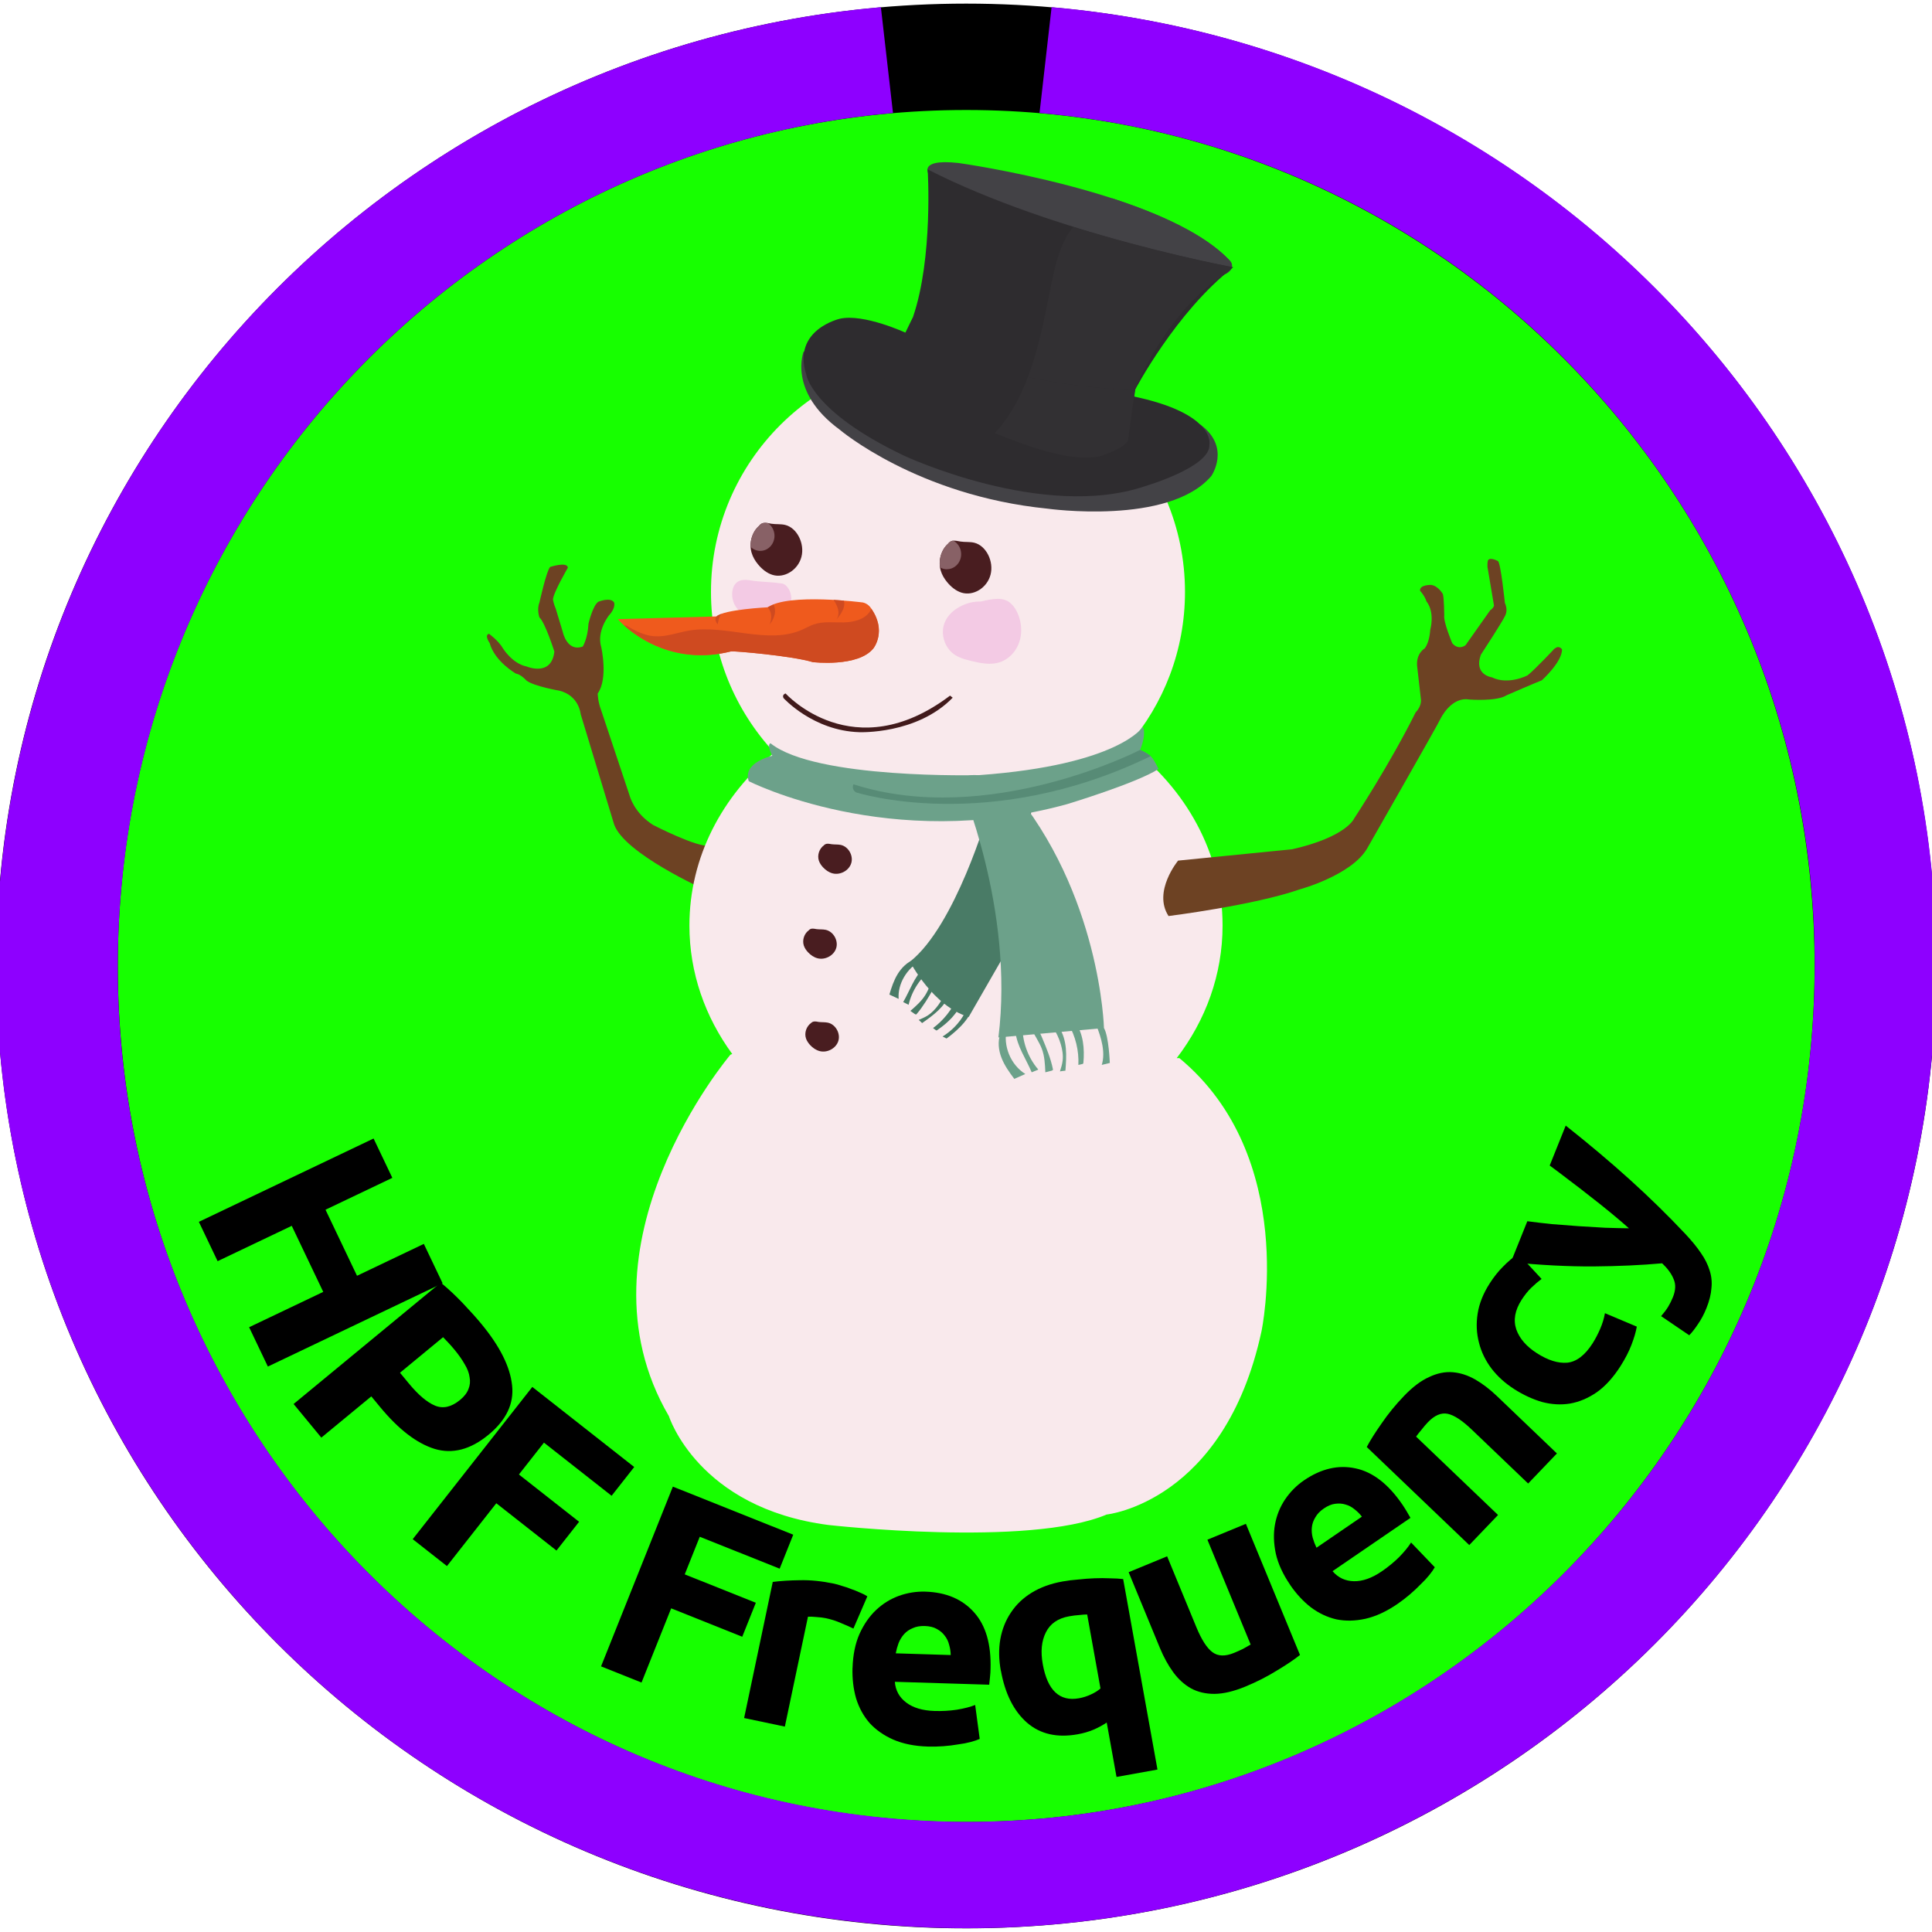 <?xml version="1.0" encoding="UTF-8" standalone="no"?>
<!-- Created with Inkscape (http://www.inkscape.org/) -->

<svg
   xmlns:osb="http://www.openswatchbook.org/uri/2009/osb"
   xmlns:dc="http://purl.org/dc/elements/1.1/"
   xmlns:cc="http://creativecommons.org/ns#"
   xmlns:rdf="http://www.w3.org/1999/02/22-rdf-syntax-ns#"
   xmlns:svg="http://www.w3.org/2000/svg"
   xmlns="http://www.w3.org/2000/svg"
   xmlns:xlink="http://www.w3.org/1999/xlink"
   xmlns:sodipodi="http://sodipodi.sourceforge.net/DTD/sodipodi-0.dtd"
   xmlns:inkscape="http://www.inkscape.org/namespaces/inkscape"
   width="80"
   height="80"
   id="svg3099"
   version="1.1"
   inkscape:version="0.48.4 r9939"
   sodipodi:docname="HPFDial.svg">
  <defs
     id="defs3101">
    <marker
       inkscape:stockid="Arrow1Sstart"
       orient="auto"
       refY="0.0"
       refX="0.0"
       id="Arrow1Sstart"
       style="overflow:visible">
      <path
         id="path6174"
         d="M 0.0,0.0 L 5.0,-5.0 L -12.5,0.0 L 5.0,5.0 L 0.0,0.0 z "
         style="fill-rule:evenodd;stroke:#000000;stroke-width:1.0pt"
         transform="scale(0.2) translate(6,0)" />
    </marker>
    <marker
       inkscape:stockid="Arrow1Mstart"
       orient="auto"
       refY="0.0"
       refX="0.0"
       id="Arrow1Mstart"
       style="overflow:visible">
      <path
         id="path6168"
         d="M 0.0,0.0 L 5.0,-5.0 L -12.5,0.0 L 5.0,5.0 L 0.0,0.0 z "
         style="fill-rule:evenodd;stroke:#000000;stroke-width:1.0pt"
         transform="scale(0.4) translate(10,0)" />
    </marker>
    <marker
       inkscape:stockid="DiamondSend"
       orient="auto"
       refY="0.0"
       refX="0.0"
       id="DiamondSend"
       style="overflow:visible">
      <path
         id="path6265"
         d="M 0,-7.071 L -7.071,0 L 0,7.071 L 7.071,0 L 0,-7.071 z "
         style="fill-rule:evenodd;stroke:#000000;stroke-width:1.0pt"
         transform="scale(0.2) translate(-6,0)" />
    </marker>
    <marker
       inkscape:stockid="Arrow1Lend"
       orient="auto"
       refY="0.0"
       refX="0.0"
       id="Arrow1Lend"
       style="overflow:visible;">
      <path
         id="path6165"
         d="M 0.0,0.0 L 5.0,-5.0 L -12.5,0.0 L 5.0,5.0 L 0.0,0.0 z "
         style="fill-rule:evenodd;stroke:#000000;stroke-width:1.0pt;"
         transform="scale(0.8) rotate(180) translate(12.5,0)" />
    </marker>
    <linearGradient
       id="linearGradient5329"
       osb:paint="solid">
      <stop
         style="stop-color:#ffed00;stop-opacity:1;"
         offset="0"
         id="stop5331" />
    </linearGradient>
    <linearGradient
       x1="0"
       y1="0"
       x2="1"
       y2="0"
       gradientUnits="userSpaceOnUse"
       gradientTransform="matrix(0,-0.618,0.618,0,-217.646,304.029)"
       spreadMethod="pad"
       id="linearGradient8080-3">
      <stop
         style="stop-opacity:1;stop-color:#37373b"
         offset="0"
         id="stop8082-6" />
      <stop
         style="stop-opacity:1;stop-color:#37373b"
         offset="1"
         id="stop8084-7" />
    </linearGradient>
    <linearGradient
       x1="0"
       y1="0"
       x2="1"
       y2="0"
       gradientUnits="userSpaceOnUse"
       gradientTransform="matrix(0,-0.618,0.618,0,-219.205,303.973)"
       spreadMethod="pad"
       id="linearGradient8064-5">
      <stop
         style="stop-opacity:1;stop-color:#37373b"
         offset="0"
         id="stop8066-3" />
      <stop
         style="stop-opacity:1;stop-color:#37373b"
         offset="1"
         id="stop8068-5" />
    </linearGradient>
    <linearGradient
       inkscape:collect="always"
       xlink:href="#linearGradient8064-5"
       id="linearGradient6053"
       gradientUnits="userSpaceOnUse"
       gradientTransform="matrix(0,-0.275,0.275,0,-76.04,1115.45)"
       spreadMethod="pad"
       x1="0"
       y1="0"
       x2="1"
       y2="0" />
    <linearGradient
       inkscape:collect="always"
       xlink:href="#linearGradient8080-3"
       id="linearGradient6055"
       gradientUnits="userSpaceOnUse"
       gradientTransform="matrix(0,-0.275,0.275,0,-75.347,1115.475)"
       spreadMethod="pad"
       x1="0"
       y1="0"
       x2="1"
       y2="0" />
    <path
       sodipodi:type="arc"
       style="fill:none;stroke:none"
       id="path3040-3"
       sodipodi:cx="-38.400002"
       sodipodi:cy="27.700001"
       sodipodi:rx="12"
       sodipodi:ry="14.9"
       d="m -26.4,27.7 a 12,14.9 0 1 1 -24,0 12,14.9 0 1 1 24,0 z"
       transform="matrix(2.715,0,0,-2.187,144.261,1072.934)" />
  </defs>
  <sodipodi:namedview
     id="base"
     pagecolor="#ffffff"
     bordercolor="#666666"
     borderopacity="1.0"
     inkscape:pageopacity="0.0"
     inkscape:pageshadow="2"
     inkscape:zoom="7.54"
     inkscape:cx="26.018738"
     inkscape:cy="44.123667"
     inkscape:document-units="px"
     inkscape:current-layer="layer1"
     showgrid="false"
     inkscape:window-width="1360"
     inkscape:window-height="716"
     inkscape:window-x="0"
     inkscape:window-y="0"
     inkscape:window-maximized="1"
     showguides="false"
     inkscape:snap-global="false">
    <inkscape:grid
       type="xygrid"
       id="grid5389" />
  </sodipodi:namedview>
  <g
     inkscape:label="Layer 1"
     inkscape:groupmode="layer"
     id="layer1"
     transform="translate(0,-972.362)">
    <path
       sodipodi:type="arc"
       style="fill:#17ff00;fill-opacity:1;stroke:#000000;stroke-width:0.351;stroke-miterlimit:4;stroke-opacity:1;stroke-dasharray:none"
       id="path3107"
       sodipodi:cx="31.375"
       sodipodi:cy="23.25"
       sodipodi:rx="2.625"
       sodipodi:ry="3"
       d="m 34,23.25 c 0,1.657 -1.175,3 -2.625,3 -1.45,0 -2.625,-1.343 -2.625,-3 0,-1.657 1.175,-3 2.625,-3 1.45,0 2.625,1.343 2.625,3 z"
       transform="matrix(14.342,0,0,12.549,-409.972,720.597)" />
    <path
       sodipodi:type="arc"
       style="fill:none;stroke:none;stroke-width:0.401;stroke-miterlimit:4;stroke-opacity:1;stroke-dasharray:none"
       id="path5339"
       sodipodi:cx="42.012287"
       sodipodi:cy="38.371735"
       sodipodi:rx="6.0675883"
       sodipodi:ry="8.1413212"
       d="m 48.08,38.372 c 0,4.496 -2.717,8.141 -6.068,8.141 -3.351,0 -6.068,-3.645 -6.068,-8.141 0,-4.496 2.717,-8.141 6.068,-8.141 3.351,0 6.068,3.645 6.068,8.141 z"
       transform="matrix(5.38,0,0,-4.01,-186.02,1166.215)" />
    <path
       sodipodi:type="star"
       style="fill:none;stroke:none"
       id="path6076"
       sodipodi:sides="5"
       sodipodi:cx="35.911602"
       sodipodi:cy="4.198895"
       sodipodi:r1="9.1579485"
       sodipodi:r2="4.2417741"
       sodipodi:arg1="0.72564034"
       sodipodi:arg2="2.6096934"
       inkscape:flatsided="false"
       inkscape:rounded="0"
       inkscape:randomized="0"
       d="M 42.762,10.276 32.256,6.35 32.249,12.592 32.736,1.387 26.797,3.309 37.605,0.31 33.941,-4.745 40.134,4.607 43.809,-0.439 36.828,8.341 z"
       transform="translate(0,972.362)"
       inkscape:transform-center-x="0.60884423"
       inkscape:transform-center-y="-0.27498241" />
    <path
       sodipodi:type="star"
       style="fill:none;stroke:none"
       id="path6078"
       sodipodi:sides="5"
       sodipodi:cx="42.762432"
       sodipodi:cy="8.6187849"
       sodipodi:r1="4.752666"
       sodipodi:r2="2.2013376"
       sodipodi:arg1="-1.5475447"
       sodipodi:arg2="-0.91922617"
       inkscape:flatsided="false"
       inkscape:rounded="0"
       inkscape:randomized="0"
       d="m 42.873,3.867 1.224,3.001 3.218,0.387 -2.476,2.092 0.626,3.18 -2.755,-1.708 -2.831,1.578 0.773,-3.148 -2.376,-2.205 3.233,-0.237 z"
       transform="matrix(0.97,0,0,0.97,1.303,972.625)"
       inkscape:transform-center-x="-0.033104907"
       inkscape:transform-center-y="-0.40840659" />
    <path
       sodipodi:type="star"
       style="fill:none;stroke:none"
       id="path6080"
       sodipodi:sides="5"
       sodipodi:cx="51.270718"
       sodipodi:cy="-3.6464088"
       sodipodi:r1="11.713228"
       sodipodi:r2="5.4253275"
       sodipodi:arg1="-3.132159"
       sodipodi:arg2="-2.5038404"
       inkscape:flatsided="false"
       inkscape:rounded="0"
       inkscape:randomized="0"
       d="m 39.558,-3.757 7.354,-3.12 0.845,-7.943 5.239,6.03 7.816,-1.651 -4.116,6.846 3.986,6.923 -7.783,-1.799 -5.352,5.93 -0.695,-7.958 z"
       transform="translate(0,972.362)"
       inkscape:transform-center-x="1.0859897"
       inkscape:transform-center-y="-0.034145524" />
    <path
       sodipodi:type="arc"
       style="fill:none;stroke:#8e00ff;stroke-width:0.351;stroke-linecap:butt;stroke-linejoin:miter;stroke-miterlimit:4.8;stroke-opacity:1;stroke-dasharray:none;marker-start:none;marker-mid:none;marker-end:none"
       id="path3107-2"
       sodipodi:cx="31.375"
       sodipodi:cy="23.25"
       sodipodi:rx="2.625"
       sodipodi:ry="3"
       d="m 31.604,20.261 c 1.444,0.144 2.513,1.6 2.386,3.25 -0.126,1.651 -1.4,2.872 -2.844,2.727 -1.444,-0.144 -2.513,-1.6 -2.386,-3.25 0.111,-1.45 1.117,-2.6 2.386,-2.727"
       transform="matrix(14.342,0,0,12.549,-409.97,720.595)"
       sodipodi:start="4.7996554"
       sodipodi:end="10.908308"
       sodipodi:open="true" />
    <path
       inkscape:connector-curvature="0"
       d="m 23.307,998.544 c 0,0 0.177,0.824 0.824,0.589 0,0 0.206,-0.324 0.236,-0.942 0,0 0.177,-0.765 0.412,-0.913 0,0 0.5,-0.206 0.648,0.03 0,0 0.088,0.206 -0.206,0.53 0,0 -0.53,0.647 -0.324,1.325 0,0 0.294,1.295 -0.147,1.914 0,0 0,0.324 0.147,0.707 l 1.178,3.533 c 0,0 0.177,0.707 0.972,1.207 0,0 1.825,0.942 2.326,0.854 l -0.182,1.825 c 0,0 -3.351,-1.501 -3.763,-2.708 l -1.384,-4.563 c 0,0 -0.059,-0.765 -0.883,-0.971 0,0 -1.03,-0.177 -1.354,-0.412 0,0 -0.236,-0.265 -0.442,-0.294 0,0 -0.883,-0.5 -1.089,-1.266 0,0 -0.235,-0.324 -0.029,-0.383 0,0 0.383,0.265 0.589,0.618 0,0 0.383,0.618 0.971,0.736 0,0 1.03,0.442 1.148,-0.618 0,0 -0.383,-1.207 -0.618,-1.413 0,0 -0.118,-0.324 0,-0.618 0,0 0.294,-1.325 0.442,-1.472 0,0 0.707,-0.235 0.736,0.029 0,0 -0.618,1.06 -0.618,1.325 0,0 0.029,0.177 0.118,0.383 l 0.294,0.971"
       style="fill:#6d4223;fill-opacity:1;fill-rule:nonzero;stroke:none"
       id="path3958" />
    <path
       inkscape:connector-curvature="0"
       d="m 48.84,1016.177 c 0,0 -0.04,0 -0.115,0 1.198,-1.566 1.899,-3.456 1.899,-5.492 0,-2.994 -1.517,-5.673 -3.903,-7.469 1.463,-1.708 2.347,-3.922 2.347,-6.344 0,-5.402 -4.394,-9.781 -9.814,-9.781 -5.42,0 -9.814,4.379 -9.814,9.781 0,2.569 0.995,4.906 2.621,6.652 -2.161,1.788 -3.514,4.334 -3.514,7.161 0,1.963 0.653,3.789 1.774,5.321 -0.047,0.015 -0.077,0.025 -0.086,0.041 0,0 -6.676,7.878 -2.537,14.956 0,0 1.202,3.805 6.61,4.506 0,0 8.279,0.935 11.517,-0.434 0,0 4.874,-0.501 6.409,-7.578 0,0 1.547,-7.221 -3.394,-11.317"
       style="fill:#f9e9ec;fill-opacity:1;fill-rule:nonzero;stroke:none"
       id="path3960" />
    <path
       inkscape:connector-curvature="0"
       d="m 39.34,1001.166 c -4.006,3.027 -6.81,-0.089 -6.81,-0.089 0,0 -0.16,0.043 -0.087,0.19 0,0 1.222,1.354 3.135,1.413 0,0 2.385,0.103 3.871,-1.428 l -0.11,-0.086"
       style="fill:#411a1b;fill-opacity:1;fill-rule:nonzero;stroke:none"
       id="path3968" />
    <path
       inkscape:connector-curvature="0"
       d="m 40.972,999.847 c -0.268,0 -0.538,-0.063 -0.803,-0.129 -0.262,-0.065 -0.532,-0.137 -0.758,-0.338 -0.226,-0.202 -0.4,-0.567 -0.365,-0.943 0.037,-0.406 0.296,-0.696 0.557,-0.868 0.298,-0.197 0.626,-0.299 0.955,-0.299 0.018,0 0.036,1.8e-4 0.054,0 0.281,-0.067 0.51,-0.111 0.705,-0.111 0.255,0 0.45,0.076 0.622,0.275 0.278,0.323 0.425,0.903 0.302,1.394 -0.132,0.528 -0.511,0.867 -0.898,0.972 -0.123,0.033 -0.246,0.046 -0.37,0.046"
       style="fill:#f3cae4;fill-opacity:1;fill-rule:nonzero;stroke:none"
       id="path3970" />
    <path
       inkscape:connector-curvature="0"
       d="m 31.786,998.084 c -0.035,0 -0.069,0 -0.104,-0.006 -0.245,-0.015 -0.488,-0.08 -0.718,-0.189 -0.216,-0.103 -0.43,-0.255 -0.555,-0.508 -0.125,-0.253 -0.133,-0.624 0.033,-0.833 0.108,-0.136 0.257,-0.175 0.411,-0.175 0.086,0 0.173,0.012 0.256,0.026 0.377,0.063 0.83,0.057 1.207,0.119 0.004,-1.2e-4 0.007,-1.2e-4 0.011,-1.2e-4 0.238,0 0.437,0.309 0.439,0.622 0.002,0.318 -0.163,0.611 -0.376,0.765 -0.182,0.132 -0.394,0.176 -0.603,0.176"
       style="fill:#f3cae4;fill-opacity:1;fill-rule:nonzero;stroke:none"
       id="path3972" />
    <path
       inkscape:connector-curvature="0"
       d="m 34.128,1007.357 c -0.202,0.136 -0.297,0.413 -0.22,0.645 0.035,0.104 0.099,0.196 0.174,0.276 0.106,0.114 0.238,0.206 0.389,0.247 0.315,0.085 0.684,-0.11 0.778,-0.423 0.094,-0.313 -0.118,-0.687 -0.437,-0.754 -0.121,-0.025 -0.247,-0.012 -0.369,-0.028 -0.071,-0.01 -0.143,-0.029 -0.214,-0.018 -0.071,0.012 -0.143,0.066 -0.141,0.138"
       style="fill:#491d20;fill-opacity:1;fill-rule:nonzero;stroke:none"
       id="path3974" />
    <path
       inkscape:connector-curvature="0"
       d="m 33.505,1010.873 c -0.202,0.136 -0.297,0.413 -0.22,0.645 0.035,0.104 0.099,0.196 0.174,0.276 0.106,0.113 0.238,0.206 0.389,0.247 0.315,0.085 0.684,-0.11 0.778,-0.423 0.094,-0.313 -0.118,-0.686 -0.437,-0.754 -0.121,-0.026 -0.247,-0.012 -0.369,-0.028 -0.071,-0.01 -0.143,-0.029 -0.214,-0.019 -0.071,0.011 -0.143,0.066 -0.141,0.138"
       style="fill:#491d20;fill-opacity:1;fill-rule:nonzero;stroke:none"
       id="path3976" />
    <path
       inkscape:connector-curvature="0"
       d="m 33.594,1014.716 c -0.202,0.137 -0.297,0.414 -0.22,0.645 0.035,0.103 0.099,0.197 0.174,0.277 0.106,0.114 0.238,0.206 0.389,0.247 0.315,0.085 0.684,-0.111 0.778,-0.423 0.094,-0.313 -0.118,-0.687 -0.437,-0.754 -0.121,-0.025 -0.247,-0.014 -0.369,-0.028 -0.071,-0.014 -0.143,-0.028 -0.214,-0.018 -0.071,0.015 -0.143,0.066 -0.141,0.138"
       style="fill:#491d20;fill-opacity:1;fill-rule:nonzero;stroke:none"
       id="path3978" />
    <path
       inkscape:connector-curvature="0"
       d="m 38.51,979.668 c 0,0 -0.639,-0.758 1.184,-0.556 0,0 8.506,1.181 11.207,4.017 0,0 0.338,0.304 -0.135,0.574 0,0 -8.745,0.522 -12.255,-4.035"
       style="fill:#434246;fill-opacity:1;fill-rule:nonzero;stroke:none"
       id="path3980" />
    <path
       inkscape:connector-curvature="0"
       d="m 33.28,986.91 c 0,0 -0.675,1.654 1.485,3.24 0,0 3.207,2.734 8.607,3.274 0,0 5.029,0.709 6.785,-1.35 0,0 0.83,-1.185 -0.452,-2.13 l -1.303,1.016 -6.785,0.439 -5.975,-3.004 -2.363,-1.485"
       style="fill:#434246;fill-opacity:1;fill-rule:nonzero;stroke:none"
       id="path3982" />
    <path
       inkscape:connector-curvature="0"
       d="m 37.517,986.147 c 0,0 -1.75,-0.812 -2.74,-0.587 0,0 -1.98,0.45 -1.395,2.295 0,0 0.18,1.53 4.051,3.375 0,0 5.761,2.7 9.991,1.26 0,0 2.7,-0.788 2.655,-1.71 0,0 0.302,-1.297 -3.209,-2.017 l -0.707,2.197 -9.226,-3.601 0.58,-1.213"
       style="fill:#2e2c2f;fill-opacity:1;fill-rule:nonzero;stroke:none"
       id="path3984" />
    <path
       inkscape:connector-curvature="0"
       d="m 37.803,985.492 -1.215,2.498 c 0,0 6.548,3.882 8.979,3.274 0,0 0.979,-0.304 1.148,-0.641 l 0.302,-2.197 c 0,0 -6.782,-0.334 -9.213,-2.933"
       style="fill:#2e2c2f;fill-opacity:1;fill-rule:nonzero;stroke:none"
       id="path3986" />
    <path
       inkscape:connector-curvature="0"
       d="m 38.413,979.377 c 0,0 0.234,3.651 -0.609,6.116 0,0 1.013,2.599 9.181,3.038 0,0 1.701,-3.255 4.083,-5.103 0,0 -7.389,-1.361 -12.655,-4.051"
       style="fill:#2e2c2f;fill-opacity:1;fill-rule:nonzero;stroke:none"
       id="path3988" />
    <path
       inkscape:connector-curvature="0"
       d="m 44.97,991.314 c -1.016,0 -2.422,-0.454 -3.794,-1.027 l 0.092,-0.063 c 0.578,-0.664 0.986,-1.429 1.296,-2.247 1.17,0.255 2.623,0.457 4.421,0.553 0,0 0.004,-0.006 0.01,-0.019 l -0.288,2.097 c -0.169,0.338 -1.148,0.641 -1.148,0.641 -0.176,0.044 -0.374,0.065 -0.59,0.065"
       style="fill:#323033;fill-opacity:1;fill-rule:nonzero;stroke:none"
       id="path3990" />
    <path
       inkscape:connector-curvature="0"
       d="m 51.004,983.415 c -0.457,-0.087 -3.289,-0.644 -6.563,-1.665 0.066,-0.081 0.138,-0.159 0.215,-0.232 0.405,-0.386 0.94,-0.627 1.399,-0.943 1.93,0.627 3.813,1.47 4.845,2.554 0,0 0.045,0.041 0.079,0.105 0.024,0.05 0.039,0.113 0.024,0.181"
       style="fill:#434246;fill-opacity:1;fill-rule:nonzero;stroke:none"
       id="path3998" />
    <path
       inkscape:connector-curvature="0"
       d="m 46.985,988.53 c -1.799,-0.097 -3.251,-0.298 -4.421,-0.553 0.474,-1.251 0.718,-2.625 0.99,-3.944 0.166,-0.807 0.375,-1.654 0.888,-2.282 3.273,1.02 6.105,1.577 6.563,1.665 -0.007,0.031 -0.02,0.062 -0.041,0.095 -0.079,0.064 -0.158,0.129 -0.236,0.195 -0.003,0.003 -0.005,0.005 -0.008,0.008 -2.245,1.408 -3.526,4.29 -3.716,4.741 l -0.008,0.058 c -0.007,0.012 -0.01,0.019 -0.01,0.019"
       style="fill:#323033;fill-opacity:1;fill-rule:nonzero;stroke:none"
       id="path4000" />
    <path
       inkscape:connector-curvature="0"
       d="m 31.46,994.114 c -0.312,0.239 -0.458,0.727 -0.339,1.133 0.053,0.183 0.152,0.345 0.268,0.485 0.164,0.199 0.367,0.363 0.598,0.434 0.486,0.15 1.053,-0.194 1.198,-0.743 0.145,-0.55 -0.182,-1.206 -0.673,-1.325 -0.186,-0.045 -0.38,-0.02 -0.568,-0.049 -0.11,-0.017 -0.22,-0.052 -0.33,-0.032 -0.11,0.02 -0.22,0.116 -0.218,0.242 l 0.065,-0.146"
       style="fill:#491d20;fill-opacity:1;fill-rule:nonzero;stroke:none"
       id="path4002" />
    <path
       inkscape:connector-curvature="0"
       d="m 39.291,994.85 c -0.312,0.239 -0.458,0.727 -0.339,1.134 0.053,0.183 0.152,0.345 0.268,0.485 0.164,0.199 0.367,0.363 0.598,0.434 0.486,0.149 1.054,-0.194 1.198,-0.743 0.145,-0.55 -0.182,-1.206 -0.674,-1.325 -0.186,-0.045 -0.38,-0.02 -0.568,-0.049 -0.11,-0.017 -0.22,-0.051 -0.33,-0.032 -0.109,0.02 -0.22,0.116 -0.218,0.242 l 0.065,-0.146"
       style="fill:#491d20;fill-opacity:1;fill-rule:nonzero;stroke:none"
       id="path4004" />
    <path
       inkscape:connector-curvature="0"
       d="m 35.727,997.309 c 0,0 -3.071,-0.401 -3.939,0.2 0,0 -1.825,0.089 -2.114,0.378 l -4.095,0.111 c 0,0 1.756,2.07 4.696,1.335 0.089,-0.022 2.493,0.178 3.383,0.445 0,0 1.892,0.223 2.515,-0.579 0,0 0.579,-0.734 -0.134,-1.691 0,0 -0.099,-0.15 -0.312,-0.2"
       style="fill:#ef5a1d;fill-opacity:1;fill-rule:nonzero;stroke:none"
       id="path4006" />
    <path
       inkscape:connector-curvature="0"
       d="m 36.081,997.573 c -0.014,0.031 -0.029,0.061 -0.047,0.09 -0.221,0.353 -0.684,0.463 -1.1,0.471 -0.416,0.009 -0.846,-0.052 -1.239,0.084 -0.158,0.055 -0.303,0.139 -0.455,0.208 -1.448,0.654 -3.148,-0.219 -4.715,0.048 -0.47,0.08 -0.93,0.264 -1.407,0.235 -0.54,-0.033 -1.019,-0.334 -1.471,-0.634 l 0.001,0 0.306,0.205 c -0.042,-0.011 -0.083,-0.02 -0.125,-0.03 0.583,0.527 2.154,1.657 4.445,1.085 0.089,-0.022 2.493,0.178 3.383,0.445 0,0 1.892,0.223 2.515,-0.579 0,0 0.55,-0.703 -0.091,-1.628"
       style="fill:#cf4a20;fill-opacity:1;fill-rule:nonzero;stroke:none"
       id="path4010" />
    <path
       inkscape:connector-curvature="0"
       d="m 29.673,997.888 c 0,0 -0.139,0.095 0.045,0.328 0,0 0.05,-0.345 0.161,-0.434 0,0 -0.172,0.05 -0.206,0.106"
       style="fill:#cf4a20;fill-opacity:1;fill-rule:nonzero;stroke:none"
       id="path4014" />
    <path
       inkscape:connector-curvature="0"
       d="m 31.788,997.51 c 0,0 0.267,0.256 0.078,0.712 0,0 0.367,-0.412 0.167,-0.823 l -0.245,0.111"
       style="fill:#cf4a20;fill-opacity:1;fill-rule:nonzero;stroke:none"
       id="path4016" />
    <path
       inkscape:connector-curvature="0"
       d="m 34.513,997.203 c 0,0 0.379,0.485 0.112,0.819 0,0 0.436,-0.446 0.314,-0.79 l -0.426,-0.029"
       style="fill:#cf4a20;fill-opacity:1;fill-rule:nonzero;stroke:none"
       id="path4018" />
    <path
       inkscape:connector-curvature="0"
       d="m 40.91,1006.029 c 0,0 -1.348,4.667 -3.229,6.153 0,0 0.941,1.844 2.431,2.289 l 1.508,-2.623 1.09,-5.914 -1.8,0.095"
       style="fill:#497b66;fill-opacity:1;fill-rule:nonzero;stroke:none"
       id="path4020" />
    <path
       inkscape:connector-curvature="0"
       d="m 39.74,1004.771 c 0,0 2.27,5.208 1.602,10.549 l 4.371,-0.389 c 0,0 -0.141,-5.575 -3.88,-9.982 0,0 -1.693,-0.98 -2.094,-0.179"
       style="fill:#6ca18a;fill-opacity:1;fill-rule:nonzero;stroke:none"
       id="path4022" />
    <path
       inkscape:connector-curvature="0"
       d="m 31.906,1003.141 c 0,0 -0.179,0.028 0.073,0.517 0,0 -1.248,0.272 -0.974,1.051 0,0 5.827,2.977 13.18,0.951 0,0 2.907,-0.879 3.789,-1.458 -0.278,-0.545 -0.302,-0.561 -0.764,-0.79 0,0 0.265,-0.601 0.118,-0.957 0,0 -0.98,1.58 -6.778,2.003 0,0 -6.775,0.183 -8.645,-1.319"
       style="fill:#6ca18a;fill-opacity:1;fill-rule:nonzero;stroke:none"
       id="path4024" />
    <path
       inkscape:connector-curvature="0"
       d="m 47.211,1003.414 c 0,0 -6.261,3.227 -11.87,1.424 0,0 -0.105,0.201 0.105,0.334 0,0 5.483,1.769 12.206,-1.502 0,0 -0.223,-0.178 -0.441,-0.256"
       style="fill:#578b76;fill-opacity:1;fill-rule:nonzero;stroke:none"
       id="path4026" />
    <path
       inkscape:connector-curvature="0"
       d="m 41.427,1015.16 c -0.121,0.32 -0.082,0.683 0.042,1.002 0.123,0.319 0.325,0.601 0.531,0.874 0.152,-0.068 0.304,-0.135 0.456,-0.202 -0.609,-0.382 -0.932,-1.169 -0.768,-1.868"
       style="fill:#6ca18a;fill-opacity:1;fill-rule:nonzero;stroke:none"
       id="path4028" />
    <path
       inkscape:connector-curvature="0"
       d="m 42.047,1015.078 c 0.062,0.605 0.438,1.125 0.673,1.686 0.091,-0.038 0.183,-0.075 0.274,-0.113 -0.437,-0.508 -0.676,-1.184 -0.655,-1.854"
       style="fill:#6ca18a;fill-opacity:1;fill-rule:nonzero;stroke:none"
       id="path4030" />
    <path
       inkscape:connector-curvature="0"
       d="m 42.69,1014.943 c 0.082,0.147 0.165,0.294 0.248,0.441 0.073,0.131 0.147,0.262 0.2,0.402 0.118,0.309 0.133,0.647 0.147,0.978 0.09,-0.022 0.18,-0.047 0.27,-0.069 l 0.045,-0.028 -4.99e-4,-0.031 c -0.09,-0.445 -0.266,-0.868 -0.441,-1.287 -0.072,-0.173 -0.152,-0.355 -0.307,-0.458"
       style="fill:#6ca18a;fill-opacity:1;fill-rule:nonzero;stroke:none"
       id="path4032" />
    <path
       inkscape:connector-curvature="0"
       d="m 43.591,1014.888 c 0.146,0.221 0.26,0.463 0.335,0.717 0.065,0.22 0.102,0.451 0.075,0.678 -0.018,0.151 -0.065,0.298 -0.111,0.443 0.076,-0.015 0.152,-0.021 0.227,-0.03 0.023,-0.307 0.046,-0.616 0.017,-0.923 -0.029,-0.307 -0.111,-0.614 -0.282,-0.87 -0.024,-0.036 -0.061,-0.075 -0.103,-0.063"
       style="fill:#6ca18a;fill-opacity:1;fill-rule:nonzero;stroke:none"
       id="path4034" />
    <path
       inkscape:connector-curvature="0"
       d="m 44.236,1014.754 c 0.298,0.513 0.445,1.112 0.417,1.705 0.055,-0.014 0.11,-0.025 0.165,-0.038 l 0.033,-0.016 0.01,-0.033 c 0.052,-0.581 1.66e-4,-1.202 -0.336,-1.679 -0.025,-0.036 -0.053,-0.072 -0.093,-0.088"
       style="fill:#6ca18a;fill-opacity:1;fill-rule:nonzero;stroke:none"
       id="path4036" />
    <path
       inkscape:connector-curvature="0"
       d="m 45.433,1014.905 c 0,0.041 0.376,0.841 0.207,1.487 -0.006,0.022 -0.012,0.044 -0.019,0.066 l 0.334,-0.081 c 0,0 -0.04,-1.097 -0.241,-1.445 0,0 -0.281,-0.174 -0.281,-0.027"
       style="fill:#6ca18a;fill-opacity:1;fill-rule:nonzero;stroke:none"
       id="path4040" />
    <path
       inkscape:connector-curvature="0"
       d="m 37.863,1012.089 c -0.292,0.106 -0.53,0.342 -0.692,0.606 -0.162,0.265 -0.257,0.558 -0.344,0.85 0.128,0.06 0.256,0.12 0.384,0.179 -0.049,-0.616 0.342,-1.281 0.928,-1.579"
       style="fill:#497b66;fill-opacity:1;fill-rule:nonzero;stroke:none"
       id="path4042" />
    <path
       inkscape:connector-curvature="0"
       d="m 38.247,1012.444 c -0.399,0.39 -0.571,0.935 -0.848,1.412 0.075,0.038 0.15,0.075 0.224,0.113 0.132,-0.578 0.488,-1.123 0.977,-1.497"
       style="fill:#497b66;fill-opacity:1;fill-rule:nonzero;stroke:none"
       id="path4044" />
    <path
       inkscape:connector-curvature="0"
       d="m 38.682,1012.783 c -0.061,0.138 -0.123,0.277 -0.184,0.416 -0.054,0.123 -0.109,0.247 -0.181,0.362 -0.158,0.256 -0.391,0.461 -0.62,0.661 0.064,0.045 0.128,0.09 0.192,0.135 l 0.044,0.014 0.022,-0.018 c 0.27,-0.316 0.479,-0.674 0.686,-1.03 0.085,-0.147 0.173,-0.304 0.165,-0.464"
       style="fill:#497b66;fill-opacity:1;fill-rule:nonzero;stroke:none"
       id="path4046" />
    <path
       inkscape:connector-curvature="0"
       d="m 39.195,1013.337 c -0.08,0.223 -0.194,0.436 -0.335,0.632 -0.122,0.169 -0.267,0.327 -0.444,0.441 -0.118,0.075 -0.246,0.131 -0.374,0.184 0.047,0.044 0.094,0.087 0.141,0.131 0.231,-0.163 0.463,-0.327 0.667,-0.523 0.204,-0.196 0.38,-0.427 0.472,-0.686 0.013,-0.036 0.021,-0.082 -0.009,-0.103"
       style="fill:#497b66;fill-opacity:1;fill-rule:nonzero;stroke:none"
       id="path4048" />
    <path
       inkscape:connector-curvature="0"
       d="m 39.631,1013.677 c -0.209,0.49 -0.559,0.932 -0.996,1.256 0.038,0.028 0.076,0.057 0.114,0.085 l 0.029,0.014 0.029,-0.014 c 0.441,-0.302 0.857,-0.695 1.02,-1.188 0.012,-0.038 0.023,-0.077 0.014,-0.112"
       style="fill:#497b66;fill-opacity:1;fill-rule:nonzero;stroke:none"
       id="path4050" />
    <path
       inkscape:connector-curvature="0"
       d="m 39.994,1014.218 c -0.036,0.072 -0.271,0.631 -0.964,1.063 l 0.163,0.084 c 0,0 0.758,-0.528 0.989,-1.062"
       style="fill:#497b66;fill-opacity:1;fill-rule:nonzero;stroke:none"
       id="path4052" />
    <path
       inkscape:connector-curvature="0"
       d="m 48.784,1007.997 c 0,0 -1.06,1.281 -0.397,2.296 0,0 3.533,-0.442 5.432,-1.104 0,0 2.119,-0.574 2.782,-1.678 0,0 3.003,-5.255 3.047,-5.388 0,0 0.442,-0.927 1.192,-0.795 0,0 1.148,0.088 1.545,-0.177 0,0 1.325,-0.574 1.457,-0.618 0,0 0.839,-0.751 0.839,-1.281 0,0 -0.118,-0.184 -0.287,-0.044 -0.169,0.14 0.015,-0.03 0.015,-0.03 0,0 -0.846,0.905 -1.155,1.148 0,0 -0.795,0.419 -1.479,0.082 0,0 -0.758,-0.096 -0.456,-0.935 0.131,-0.201 0.888,-1.362 1.008,-1.619 0.019,-0.041 0.03,-0.076 0.037,-0.103 0.041,-0.168 -0.005,-0.322 -0.051,-0.427 0,0 -0.169,-1.656 -0.287,-1.729 0,0 -0.412,-0.228 -0.427,0.037 0,0 -0.022,0.177 0.007,0.28 l 0.258,1.531 c 0,0 -0.037,0.118 -0.155,0.184 l -1.023,1.45 c 0,0 -0.28,0.235 -0.552,-0.081 0,0 -0.375,-0.891 -0.331,-1.156 0,0 -0.007,-0.743 -0.059,-0.883 0,0 -0.191,-0.339 -0.486,-0.375 0,0 -0.486,-0.015 -0.456,0.243 0,0 0.199,0.213 0.265,0.442 0,0 0.353,0.375 0.155,1.185 0,0 -0.022,0.493 -0.228,0.758 0,0 -0.353,0.199 -0.316,0.714 l 0.162,1.421 c 0,0 0.027,0.24 -0.196,0.489 l -0.025,0.026 c -1.089,2.186 -2.547,4.394 -2.547,4.394 0,0 -0.309,0.758 -2.561,1.273 l -4.725,0.471"
       style="fill:#6d4223;fill-opacity:1;fill-rule:nonzero;stroke:none"
       id="path4056" />
    <path
       inkscape:connector-curvature="0"
       d="m 31.481,995.173 c -0.154,0 -0.295,-0.063 -0.4,-0.166 -0.016,-0.331 0.116,-0.672 0.35,-0.869 0.041,-0.064 0.112,-0.108 0.182,-0.12 0.023,-0.006 0.045,-0.006 0.068,-0.006 0.039,0 0.079,0.006 0.118,0.012 0.163,0.111 0.271,0.305 0.271,0.525 0,0.345 -0.264,0.624 -0.589,0.624"
       style="fill:#886166;fill-opacity:1;fill-rule:nonzero;stroke:none"
       id="path4120" />
    <path
       inkscape:connector-curvature="0"
       d="m 39.211,995.935 c -0.105,0 -0.203,-0.029 -0.288,-0.08 -0.056,-0.364 0.078,-0.762 0.338,-0.982 0.041,-0.064 0.112,-0.108 0.182,-0.12 0.008,0 0.017,0 0.025,-0.006 0.196,0.101 0.332,0.315 0.332,0.561 0,0.345 -0.264,0.624 -0.589,0.624"
       style="fill:#886166;fill-opacity:1;fill-rule:nonzero;stroke:none"
       id="path4124" />
    <path
       sodipodi:type="arc"
       style="fill:none;stroke:none;stroke-width:0.451;stroke-miterlimit:4;stroke-opacity:1;stroke-dasharray:none"
       id="path4648"
       sodipodi:cx="-13.376777"
       sodipodi:cy="31.386835"
       sodipodi:rx="8.9722281"
       sodipodi:ry="7.1777825"
       d="m -4.405,31.387 c 0,3.964 -4.017,7.178 -8.972,7.178 -4.955,0 -8.972,-3.214 -8.972,-7.178 0,-3.964 4.017,-7.178 8.972,-7.178 4.955,0 8.972,3.214 8.972,7.178 z"
       transform="matrix(3.717,0,0,-4.646,89.717,1158.179)" />
    <g
       transform="matrix(-0.015,-1,1,-0.015,-972.672,1067.124)"
       inkscape:transform-center-x="-0.31057921"
       inkscape:transform-center-y="25.213058"
       style="font-size:11.565px;font-style:normal;font-variant:normal;font-weight:bold;font-stretch:normal;text-align:center;line-height:125%;letter-spacing:0px;word-spacing:0px;text-anchor:middle;fill:#000000;fill-opacity:1;stroke:none;font-family:Ubuntu;-inkscape-font-specification:Sans Bold"
       id="text3969">
      <path
         d="m 28.395,990.648 -1.64,0.752 -3.341,-7.285 1.64,-0.752 1.417,3.091 2.754,-1.263 -1.417,-3.091 1.64,-0.752 3.341,7.285 -1.64,0.752 -1.278,-2.786 -2.754,1.263 1.278,2.786"
         style=""
         id="path3216" />
      <path
         d="m 25.034,992.99 c -0.933,0.747 -1.782,1.154 -2.547,1.223 -0.76,0.075 -1.438,-0.261 -2.035,-1.008 -0.602,-0.753 -0.785,-1.5 -0.549,-2.241 0.241,-0.736 0.831,-1.479 1.77,-2.231 l 0.442,-0.354 -1.676,-2.095 1.409,-1.127 4.934,6.168 c -0.259,0.306 -0.55,0.608 -0.874,0.907 -0.324,0.299 -0.615,0.551 -0.874,0.759 m -1.051,-1.129 c 0.102,-0.082 0.202,-0.167 0.3,-0.255 0.092,-0.083 0.171,-0.157 0.238,-0.22 l -1.445,-1.806 -0.442,0.354 c -0.488,0.39 -0.802,0.75 -0.943,1.08 -0.141,0.33 -0.067,0.675 0.222,1.037 0.14,0.175 0.288,0.293 0.446,0.354 0.152,0.066 0.314,0.084 0.488,0.054 0.172,-0.019 0.352,-0.084 0.54,-0.195 0.193,-0.105 0.391,-0.239 0.596,-0.403"
         style=""
         id="path3218" />
      <path
         d="m 16.179,990.005 6.227,5.045 -3.378,4.169 -1.177,-0.954 2.242,-2.768 -1.303,-1.056 -1.995,2.462 -1.177,-0.954 1.995,-2.462 -2.57,-2.082 1.136,-1.402"
         style=""
         id="path3220" />
      <path
         d="m 10.795,997.722 7.397,3.085 -2.065,4.953 -1.398,-0.583 1.371,-3.288 -1.548,-0.645 -1.22,2.925 -1.398,-0.583 1.22,-2.925 -3.053,-1.273 0.694,-1.665"
         style=""
         id="path3222" />
      <path
         d="m 12.203,1008.194 c 0.072,-0.142 0.149,-0.31 0.233,-0.505 0.091,-0.193 0.163,-0.406 0.216,-0.639 0.024,-0.105 0.041,-0.236 0.053,-0.391 0.017,-0.146 0.023,-0.26 0.018,-0.34 l -4.535,-1.025 0.38,-1.681 5.617,1.27 c 0.037,0.325 0.055,0.7 0.054,1.127 0.004,0.436 -0.051,0.905 -0.164,1.409 -0.02,0.09 -0.053,0.198 -0.097,0.322 -0.036,0.126 -0.08,0.251 -0.132,0.373 -0.044,0.124 -0.095,0.247 -0.154,0.368 -0.051,0.123 -0.106,0.225 -0.164,0.307 l -1.324,-0.596"
         style=""
         id="path3224" />
      <path
         d="m 10.576,1008.133 c 0.539,0.025 1.005,0.127 1.398,0.307 0.4,0.188 0.729,0.423 0.986,0.705 0.257,0.282 0.447,0.599 0.57,0.952 0.122,0.361 0.175,0.726 0.158,1.095 -0.04,0.863 -0.337,1.532 -0.891,2.008 -0.547,0.476 -1.332,0.691 -2.357,0.644 -0.1,-0 -0.212,-0.014 -0.334,-0.027 -0.115,-0.013 -0.219,-0.026 -0.311,-0.037 l 0.179,-3.905 c -0.356,0.022 -0.645,0.175 -0.866,0.458 -0.221,0.283 -0.343,0.671 -0.366,1.164 -0.015,0.316 -0.002,0.625 0.038,0.928 0.047,0.311 0.109,0.565 0.185,0.761 l -1.408,0.167 c -0.042,-0.095 -0.083,-0.22 -0.122,-0.376 -0.039,-0.156 -0.07,-0.331 -0.092,-0.525 -0.03,-0.187 -0.052,-0.388 -0.065,-0.605 -0.013,-0.217 -0.015,-0.433 -0.005,-0.649 0.025,-0.547 0.128,-1.021 0.308,-1.421 0.18,-0.393 0.415,-0.718 0.705,-0.975 0.297,-0.249 0.641,-0.43 1.032,-0.543 0.391,-0.105 0.809,-0.148 1.256,-0.128 m 0.473,4.074 c 0.147,-10e-4 0.29,-0.021 0.431,-0.061 0.14,-0.032 0.267,-0.092 0.379,-0.179 0.112,-0.08 0.205,-0.187 0.281,-0.323 0.075,-0.128 0.118,-0.292 0.127,-0.492 0.009,-0.193 -0.018,-0.36 -0.081,-0.501 -0.055,-0.141 -0.135,-0.261 -0.238,-0.358 -0.104,-0.097 -0.227,-0.176 -0.371,-0.237 -0.137,-0.053 -0.277,-0.094 -0.423,-0.124 l -0.105,2.276"
         style=""
         id="path3226" />
      <path
         d="m 10.611,1016.01 c -1.088,0.179 -1.565,0.672 -1.433,1.478 0.029,0.175 0.08,0.342 0.153,0.502 0.074,0.168 0.155,0.299 0.241,0.394 l 3.07,-0.505 c 0.001,-0.086 -0.005,-0.195 -0.018,-0.325 -0.006,-0.132 -0.022,-0.274 -0.047,-0.426 -0.076,-0.464 -0.294,-0.788 -0.652,-0.971 -0.351,-0.184 -0.789,-0.234 -1.313,-0.147 m -0.24,-1.742 c 0.464,-0.076 0.898,-0.077 1.3,-0 0.412,0.081 0.777,0.232 1.094,0.453 0.325,0.22 0.596,0.511 0.812,0.874 0.216,0.363 0.365,0.792 0.446,1.286 0.034,0.205 0.058,0.42 0.071,0.645 0.022,0.231 0.036,0.455 0.041,0.673 0.006,0.226 0.002,0.441 -0.011,0.646 -0.005,0.204 -0.018,0.386 -0.039,0.546 l -7.908,1.302 -0.28,-1.7 2.259,-0.372 c -0.115,-0.176 -0.212,-0.364 -0.292,-0.561 -0.079,-0.198 -0.139,-0.415 -0.177,-0.651 -0.14,-0.852 0.03,-1.548 0.512,-2.088 0.489,-0.541 1.213,-0.891 2.171,-1.049"
         style=""
         id="path3228" />
      <path
         d="m 10.833,1026.664 c -0.187,-0.241 -0.397,-0.564 -0.632,-0.969 -0.242,-0.402 -0.456,-0.84 -0.643,-1.313 -0.19,-0.48 -0.284,-0.907 -0.282,-1.281 0.004,-0.366 0.085,-0.688 0.24,-0.965 0.163,-0.28 0.39,-0.523 0.682,-0.73 0.292,-0.206 0.631,-0.386 1.018,-0.539 l 3.151,-1.245 0.633,1.603 -2.958,1.169 c -0.516,0.204 -0.862,0.419 -1.038,0.646 -0.176,0.227 -0.19,0.527 -0.042,0.9 0.045,0.115 0.097,0.235 0.155,0.361 0.065,0.123 0.125,0.233 0.179,0.327 l 4.367,-1.725 0.633,1.603 -5.464,2.159"
         style=""
         id="path3230" />
      <path
         d="m 13.74,1026.302 c 0.45,-0.298 0.887,-0.49 1.31,-0.577 0.434,-0.084 0.838,-0.088 1.212,-0.013 0.374,0.076 0.715,0.22 1.022,0.433 0.312,0.219 0.57,0.483 0.774,0.791 0.477,0.72 0.632,1.436 0.465,2.147 -0.16,0.707 -0.668,1.344 -1.523,1.911 -0.084,0.055 -0.179,0.114 -0.286,0.176 -0.101,0.058 -0.192,0.108 -0.273,0.153 l -2.159,-3.259 c -0.274,0.228 -0.417,0.522 -0.429,0.881 -0.012,0.359 0.119,0.745 0.391,1.156 0.175,0.264 0.367,0.506 0.578,0.727 0.222,0.223 0.421,0.391 0.598,0.505 l -1.039,0.966 c -0.09,-0.052 -0.196,-0.129 -0.32,-0.232 -0.124,-0.103 -0.252,-0.226 -0.384,-0.37 -0.134,-0.133 -0.271,-0.283 -0.409,-0.45 -0.139,-0.167 -0.267,-0.341 -0.387,-0.521 -0.302,-0.456 -0.499,-0.899 -0.59,-1.33 -0.086,-0.424 -0.089,-0.825 -0.006,-1.203 0.093,-0.376 0.264,-0.725 0.513,-1.047 0.253,-0.316 0.566,-0.597 0.939,-0.844 m 2.785,3.01 c 0.118,-0.087 0.222,-0.189 0.312,-0.304 0.094,-0.109 0.161,-0.232 0.2,-0.368 0.043,-0.13 0.055,-0.273 0.036,-0.426 -0.015,-0.148 -0.077,-0.305 -0.188,-0.472 -0.106,-0.161 -0.227,-0.28 -0.361,-0.357 -0.128,-0.082 -0.263,-0.131 -0.404,-0.149 -0.141,-0.018 -0.288,-0.01 -0.44,0.028 -0.141,0.038 -0.279,0.088 -0.414,0.15 l 1.258,1.899"
         style=""
         id="path3232" />
      <path
         d="m 19.4,1029.557 c 0.268,0.145 0.591,0.356 0.97,0.631 0.384,0.27 0.757,0.583 1.119,0.941 0.368,0.363 0.624,0.713 0.768,1.049 0.155,0.337 0.217,0.664 0.187,0.98 -0.03,0.316 -0.135,0.625 -0.312,0.926 -0.178,0.301 -0.413,0.6 -0.705,0.896 l -2.411,2.446 -1.227,-1.21 2.265,-2.298 c 0.39,-0.395 0.614,-0.727 0.672,-0.994 0.058,-0.268 -0.056,-0.542 -0.341,-0.823 -0.088,-0.087 -0.187,-0.173 -0.296,-0.26 -0.104,-0.092 -0.2,-0.17 -0.288,-0.235 l -3.296,3.344 -1.227,-1.21 4.124,-4.184"
         style=""
         id="path3234" />
      <path
         d="m 21.713,1035.689 c 0.242,-0.366 0.528,-0.672 0.856,-0.917 0.339,-0.247 0.7,-0.415 1.082,-0.504 0.387,-0.096 0.788,-0.108 1.203,-0.037 0.415,0.071 0.828,0.243 1.24,0.515 0.27,0.179 0.501,0.368 0.692,0.568 0.195,0.194 0.369,0.406 0.522,0.636 l -1.058,0.95 c -0.101,-0.141 -0.219,-0.284 -0.354,-0.428 -0.135,-0.145 -0.303,-0.283 -0.502,-0.415 -0.424,-0.281 -0.83,-0.359 -1.217,-0.236 -0.38,0.128 -0.713,0.407 -0.998,0.838 -0.302,0.457 -0.439,0.874 -0.412,1.252 0.034,0.383 0.295,0.736 0.783,1.059 0.174,0.115 0.371,0.222 0.591,0.322 0.221,0.1 0.438,0.169 0.652,0.209 l -0.576,1.311 c -0.214,-0.04 -0.463,-0.117 -0.748,-0.231 -0.285,-0.114 -0.578,-0.272 -0.881,-0.471 -0.463,-0.306 -0.817,-0.637 -1.062,-0.994 -0.241,-0.363 -0.392,-0.735 -0.453,-1.118 -0.055,-0.378 -0.027,-0.762 0.082,-1.152 0.12,-0.392 0.306,-0.777 0.557,-1.157"
         style=""
         id="path3236" />
      <path
         d="m 32.584,1037.994 c -0.773,0.947 -1.531,1.82 -2.276,2.62 -0.745,0.8 -1.509,1.558 -2.294,2.274 -0.283,0.257 -0.546,0.465 -0.788,0.623 -0.245,0.165 -0.486,0.281 -0.723,0.349 -0.24,0.075 -0.488,0.097 -0.742,0.065 -0.25,-0.021 -0.525,-0.094 -0.823,-0.219 -0.249,-0.104 -0.47,-0.226 -0.662,-0.365 -0.188,-0.129 -0.338,-0.25 -0.449,-0.364 l 0.809,-1.153 c 0.14,0.125 0.269,0.226 0.388,0.3 0.119,0.075 0.25,0.142 0.392,0.202 0.284,0.119 0.534,0.132 0.749,0.038 0.219,-0.084 0.438,-0.238 0.658,-0.464 -0.065,-0.863 -0.094,-1.811 -0.087,-2.845 0.01,-1.041 0.085,-2.179 0.227,-3.416 l 1.685,0.706 c -0.045,0.307 -0.09,0.644 -0.134,1.01 -0.034,0.362 -0.068,0.732 -0.102,1.111 -0.03,0.372 -0.058,0.737 -0.082,1.094 -0.017,0.36 -0.03,0.69 -0.037,0.987 0.2,-0.217 0.415,-0.462 0.645,-0.733 0.231,-0.271 0.461,-0.551 0.69,-0.839 0.24,-0.293 0.469,-0.581 0.688,-0.865 0.229,-0.288 0.438,-0.556 0.625,-0.804 l 1.643,0.688"
         style=""
         id="path3238" />
    </g>
  </g>
</svg>
